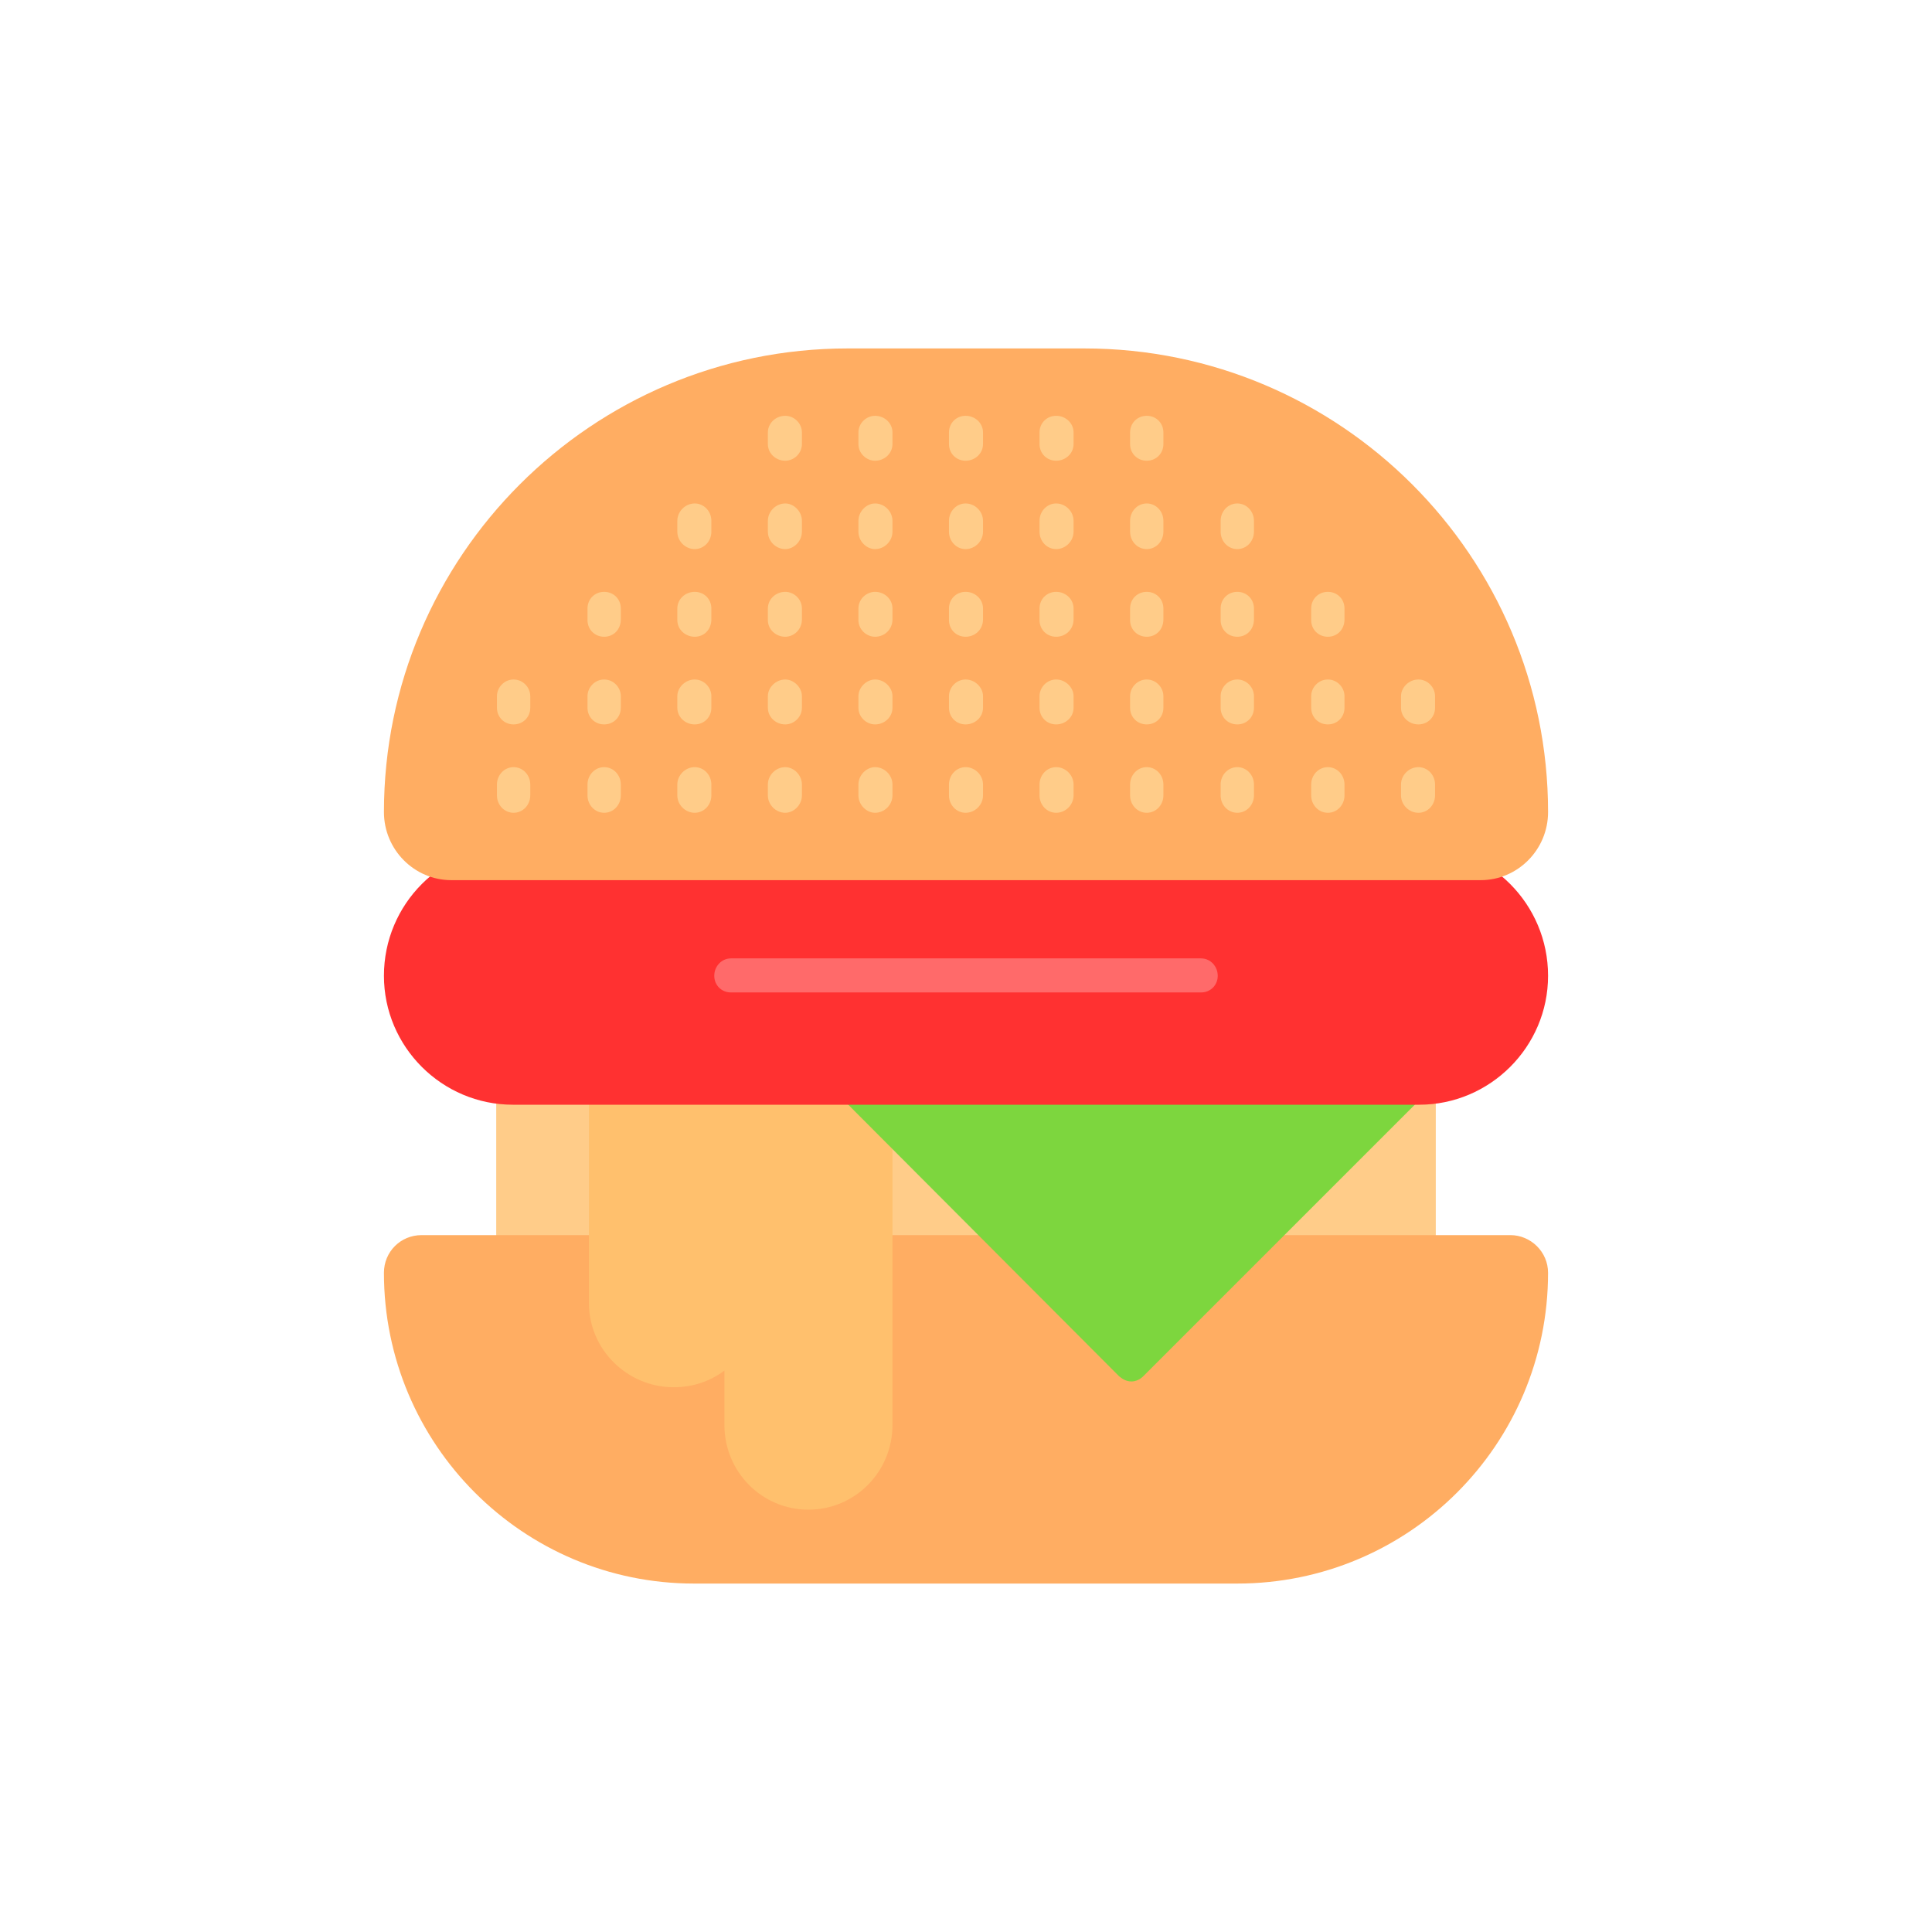 <svg xmlns="http://www.w3.org/2000/svg" xml:space="preserve" width="2.667in" height="2.667in" version="1.1" style="shape-rendering:geometricPrecision; text-rendering:geometricPrecision; image-rendering:optimizeQuality; fill-rule:evenodd; clip-rule:evenodd"
viewBox="0 0 2667 2667"
 xmlns:xlink="http://www.w3.org/1999/xlink">
 <defs>
  <style type="text/css">
   <![CDATA[
    .fil5 {fill:#7DD63E}
    .fil1 {fill:transparent;}
    .fil0 {fill:transparent;}
    .fil6 {fill:#FF3131}
    .fil7 {fill:#FF6A6A}
    .fil3 {fill:#FFAD62}
    .fil4 {fill:#FFC06D}
    .fil2 {fill:#FFCC89}
   ]]>
  </style>
 </defs>
 <g id="_290721720">
  <circle class="fil0" cx="1333" cy="1333" r="1333"/>
  <path class="fil1" d="M2503 1095c0,736 -597,1333 -1333,1333 -405,0 -768,-181 -1013,-466 225,420 667,705 1176,705 737,0 1334,-597 1334,-1334 0,-331 -121,-634 -321,-867 100,187 157,401 157,629z"/>
 </g>
 <g id="Layer_x0020_1">
  <path class="fil2" d="M837 1751l-129 0c-13,0 -23,-10 -23,-23l0 -226c0,-13 10,-24 23,-24l129 0c13,0 23,11 23,24l0 226c0,13 -10,23 -23,23zm1122 0l-242 0c-10,0 -18,-5 -22,-14 -3,-9 -1,-19 5,-26l227 -226c4,-4 10,-7 16,-7l16 0c12,0 23,11 23,24l0 226c0,13 -11,23 -23,23zm-553 0l-197 0c-13,0 -23,-10 -23,-23l0 -197c0,-10 6,-18 14,-22 9,-3 19,-2 26,5l197 197c7,7 9,17 5,26 -4,9 -12,14 -22,14z"/>
  <path class="fil3" d="M1708 2186l-750 0c-236,0 -428,-192 -428,-429 0,-29 23,-52 52,-52l255 0c13,0 23,10 23,23l0 71c0,38 31,70 70,70 38,0 69,-32 69,-70 0,-13 11,-23 24,-23 13,0 23,10 23,23l0 168c0,39 31,70 70,70 38,0 70,-31 70,-70l0 -239c0,-13 10,-23 23,-23l197 0c7,0 12,2 17,6l139 139 138 -139c5,-4 11,-6 17,-6l368 0c28,0 52,23 52,52 0,237 -192,429 -429,429z"/>
  <path class="fil4" d="M1116 2084c-64,0 -116,-52 -116,-117l0 -75c-20,15 -44,23 -70,23 -64,0 -117,-52 -117,-116l0 -297c0,-13 11,-24 24,-24l372 0c13,0 23,11 23,24l0 465c0,65 -52,117 -116,117z"/>
  <path class="fil5" d="M1562 1907c-7,0 -12,-3 -17,-7l-381 -382c-7,-6 -9,-16 -5,-25 4,-9 12,-15 21,-15l763 0c10,0 18,6 22,15 3,9 1,19 -5,25l-382 382c-4,4 -10,7 -16,7z"/>
  <path class="fil6" d="M1959 1525l-1251 0c-98,0 -178,-80 -178,-178 0,-99 80,-179 178,-179l1251 0c98,0 178,80 178,179 0,98 -80,178 -178,178z"/>
  <path class="fil7" d="M1658 1370l-649 0c-13,0 -23,-10 -23,-23 0,-13 10,-24 23,-24l649 0c13,0 23,11 23,24 0,13 -10,23 -23,23z"/>
  <path class="fil3" d="M2044 1215l-1421 0c-51,0 -93,-42 -93,-94 0,-353 287,-640 640,-640l327 0c353,0 640,287 640,640 0,52 -42,94 -93,94z"/>
  <path class="fil2" d="M709 1122c-13,0 -23,-11 -23,-24l0 -15c0,-13 10,-24 23,-24 13,0 23,11 23,24l0 15c0,13 -10,24 -23,24z"/>
  <path class="fil2" d="M834 1122c-13,0 -23,-11 -23,-24l0 -15c0,-13 10,-24 23,-24 13,0 23,11 23,24l0 15c0,13 -10,24 -23,24z"/>
  <path class="fil2" d="M959 1122c-13,0 -24,-11 -24,-24l0 -15c0,-13 11,-24 24,-24 13,0 23,11 23,24l0 15c0,13 -10,24 -23,24z"/>
  <path class="fil2" d="M1084 1122c-13,0 -24,-11 -24,-24l0 -15c0,-13 11,-24 24,-24 12,0 23,11 23,24l0 15c0,13 -11,24 -23,24z"/>
  <path class="fil2" d="M1208 1122c-12,0 -23,-11 -23,-24l0 -15c0,-13 11,-24 23,-24 13,0 24,11 24,24l0 15c0,13 -11,24 -24,24z"/>
  <path class="fil2" d="M1333 1122c-13,0 -23,-11 -23,-24l0 -15c0,-13 10,-24 23,-24 13,0 24,11 24,24l0 15c0,13 -11,24 -24,24z"/>
  <path class="fil2" d="M1458 1122c-13,0 -23,-11 -23,-24l0 -15c0,-13 10,-24 23,-24 13,0 24,11 24,24l0 15c0,13 -11,24 -24,24z"/>
  <path class="fil2" d="M1583 1122c-13,0 -23,-11 -23,-24l0 -15c0,-13 10,-24 23,-24 13,0 23,11 23,24l0 15c0,13 -10,24 -23,24z"/>
  <path class="fil2" d="M1708 1122c-13,0 -23,-11 -23,-24l0 -15c0,-13 10,-24 23,-24 13,0 23,11 23,24l0 15c0,13 -10,24 -23,24z"/>
  <path class="fil2" d="M1833 1122c-13,0 -23,-11 -23,-24l0 -15c0,-13 10,-24 23,-24 13,0 23,11 23,24l0 15c0,13 -10,24 -23,24z"/>
  <path class="fil2" d="M1958 1122c-13,0 -24,-11 -24,-24l0 -15c0,-13 11,-24 24,-24 13,0 23,11 23,24l0 15c0,13 -10,24 -23,24z"/>
  <path class="fil2" d="M709 1000c-13,0 -23,-10 -23,-23l0 -16c0,-12 10,-23 23,-23 13,0 23,11 23,23l0 16c0,13 -10,23 -23,23z"/>
  <path class="fil2" d="M834 1000c-13,0 -23,-10 -23,-23l0 -16c0,-12 10,-23 23,-23 13,0 23,11 23,23l0 16c0,13 -10,23 -23,23z"/>
  <path class="fil2" d="M959 1000c-13,0 -24,-10 -24,-23l0 -16c0,-12 11,-23 24,-23 13,0 23,11 23,23l0 16c0,13 -10,23 -23,23z"/>
  <path class="fil2" d="M1084 1000c-13,0 -24,-10 -24,-23l0 -16c0,-12 11,-23 24,-23 12,0 23,11 23,23l0 16c0,13 -11,23 -23,23z"/>
  <path class="fil2" d="M1208 1000c-12,0 -23,-10 -23,-23l0 -16c0,-12 11,-23 23,-23 13,0 24,11 24,23l0 16c0,13 -11,23 -24,23z"/>
  <path class="fil2" d="M1333 1000c-13,0 -23,-10 -23,-23l0 -16c0,-12 10,-23 23,-23 13,0 24,11 24,23l0 16c0,13 -11,23 -24,23z"/>
  <path class="fil2" d="M1458 1000c-13,0 -23,-10 -23,-23l0 -16c0,-12 10,-23 23,-23 13,0 24,11 24,23l0 16c0,13 -11,23 -24,23z"/>
  <path class="fil2" d="M1583 1000c-13,0 -23,-10 -23,-23l0 -16c0,-12 10,-23 23,-23 13,0 23,11 23,23l0 16c0,13 -10,23 -23,23z"/>
  <path class="fil2" d="M1708 1000c-13,0 -23,-10 -23,-23l0 -16c0,-12 10,-23 23,-23 13,0 23,11 23,23l0 16c0,13 -10,23 -23,23z"/>
  <path class="fil2" d="M1833 1000c-13,0 -23,-10 -23,-23l0 -16c0,-12 10,-23 23,-23 13,0 23,11 23,23l0 16c0,13 -10,23 -23,23z"/>
  <path class="fil2" d="M1958 1000c-13,0 -24,-10 -24,-23l0 -16c0,-12 11,-23 24,-23 13,0 23,11 23,23l0 16c0,13 -10,23 -23,23z"/>
  <path class="fil2" d="M834 879c-13,0 -23,-10 -23,-23l0 -16c0,-13 10,-23 23,-23 13,0 23,10 23,23l0 15c0,14 -10,24 -23,24z"/>
  <path class="fil2" d="M959 879c-13,0 -24,-10 -24,-23l0 -16c0,-13 11,-23 24,-23 13,0 23,10 23,23l0 15c0,14 -10,24 -23,24z"/>
  <path class="fil2" d="M1084 879c-13,0 -24,-10 -24,-23l0 -16c0,-13 11,-23 24,-23 12,0 23,10 23,23l0 15c0,14 -11,24 -23,24z"/>
  <path class="fil2" d="M1208 879c-12,0 -23,-10 -23,-23l0 -16c0,-13 11,-23 23,-23 13,0 24,10 24,23l0 15c0,14 -11,24 -24,24z"/>
  <path class="fil2" d="M1333 879c-13,0 -23,-10 -23,-23l0 -16c0,-13 10,-23 23,-23 13,0 24,10 24,23l0 15c0,14 -11,24 -24,24z"/>
  <path class="fil2" d="M1458 879c-13,0 -23,-10 -23,-23l0 -16c0,-13 10,-23 23,-23 13,0 24,10 24,23l0 15c0,14 -11,24 -24,24z"/>
  <path class="fil2" d="M1583 879c-13,0 -23,-10 -23,-23l0 -16c0,-13 10,-23 23,-23 13,0 23,10 23,23l0 15c0,14 -10,24 -23,24z"/>
  <path class="fil2" d="M1708 879c-13,0 -23,-10 -23,-23l0 -16c0,-13 10,-23 23,-23 13,0 23,10 23,23l0 15c0,14 -10,24 -23,24z"/>
  <path class="fil2" d="M1833 879c-13,0 -23,-10 -23,-23l0 -16c0,-13 10,-23 23,-23 13,0 23,10 23,23l0 15c0,14 -10,24 -23,24z"/>
  <path class="fil2" d="M959 758c-13,0 -24,-11 -24,-24l0 -15c0,-13 11,-24 24,-24 13,0 23,11 23,24l0 15c0,13 -10,24 -23,24z"/>
  <path class="fil2" d="M1084 758c-13,0 -24,-11 -24,-24l0 -15c0,-13 11,-24 24,-24 12,0 23,11 23,24l0 15c0,13 -11,24 -23,24z"/>
  <path class="fil2" d="M1208 758c-12,0 -23,-11 -23,-24l0 -15c0,-13 11,-24 23,-24 13,0 24,11 24,24l0 15c0,13 -11,24 -24,24z"/>
  <path class="fil2" d="M1333 758c-13,0 -23,-11 -23,-24l0 -15c0,-13 10,-24 23,-24 13,0 24,11 24,24l0 15c0,13 -11,24 -24,24z"/>
  <path class="fil2" d="M1458 758c-13,0 -23,-11 -23,-24l0 -15c0,-13 10,-24 23,-24 13,0 24,11 24,24l0 15c0,13 -11,24 -24,24z"/>
  <path class="fil2" d="M1583 758c-13,0 -23,-11 -23,-24l0 -15c0,-13 10,-24 23,-24 13,0 23,11 23,24l0 15c0,13 -10,24 -23,24z"/>
  <path class="fil2" d="M1708 758c-13,0 -23,-11 -23,-24l0 -15c0,-13 10,-24 23,-24 13,0 23,11 23,24l0 15c0,13 -10,24 -23,24z"/>
  <path class="fil2" d="M1084 636c-13,0 -24,-10 -24,-23l0 -16c0,-13 11,-23 24,-23 12,0 23,10 23,23l0 16c0,13 -11,23 -23,23z"/>
  <path class="fil2" d="M1208 636c-12,0 -23,-10 -23,-23l0 -16c0,-13 11,-23 23,-23 13,0 24,10 24,23l0 16c0,13 -11,23 -24,23z"/>
  <path class="fil2" d="M1333 636c-13,0 -23,-10 -23,-23l0 -16c0,-13 10,-23 23,-23 13,0 24,10 24,23l0 16c0,13 -11,23 -24,23z"/>
  <path class="fil2" d="M1458 636c-13,0 -23,-10 -23,-23l0 -16c0,-13 10,-23 23,-23 13,0 24,10 24,23l0 16c0,13 -11,23 -24,23z"/>
  <path class="fil2" d="M1583 636c-13,0 -23,-10 -23,-23l0 -16c0,-13 10,-23 23,-23 13,0 23,10 23,23l0 16c0,13 -10,23 -23,23z"/>
 </g>
</svg>